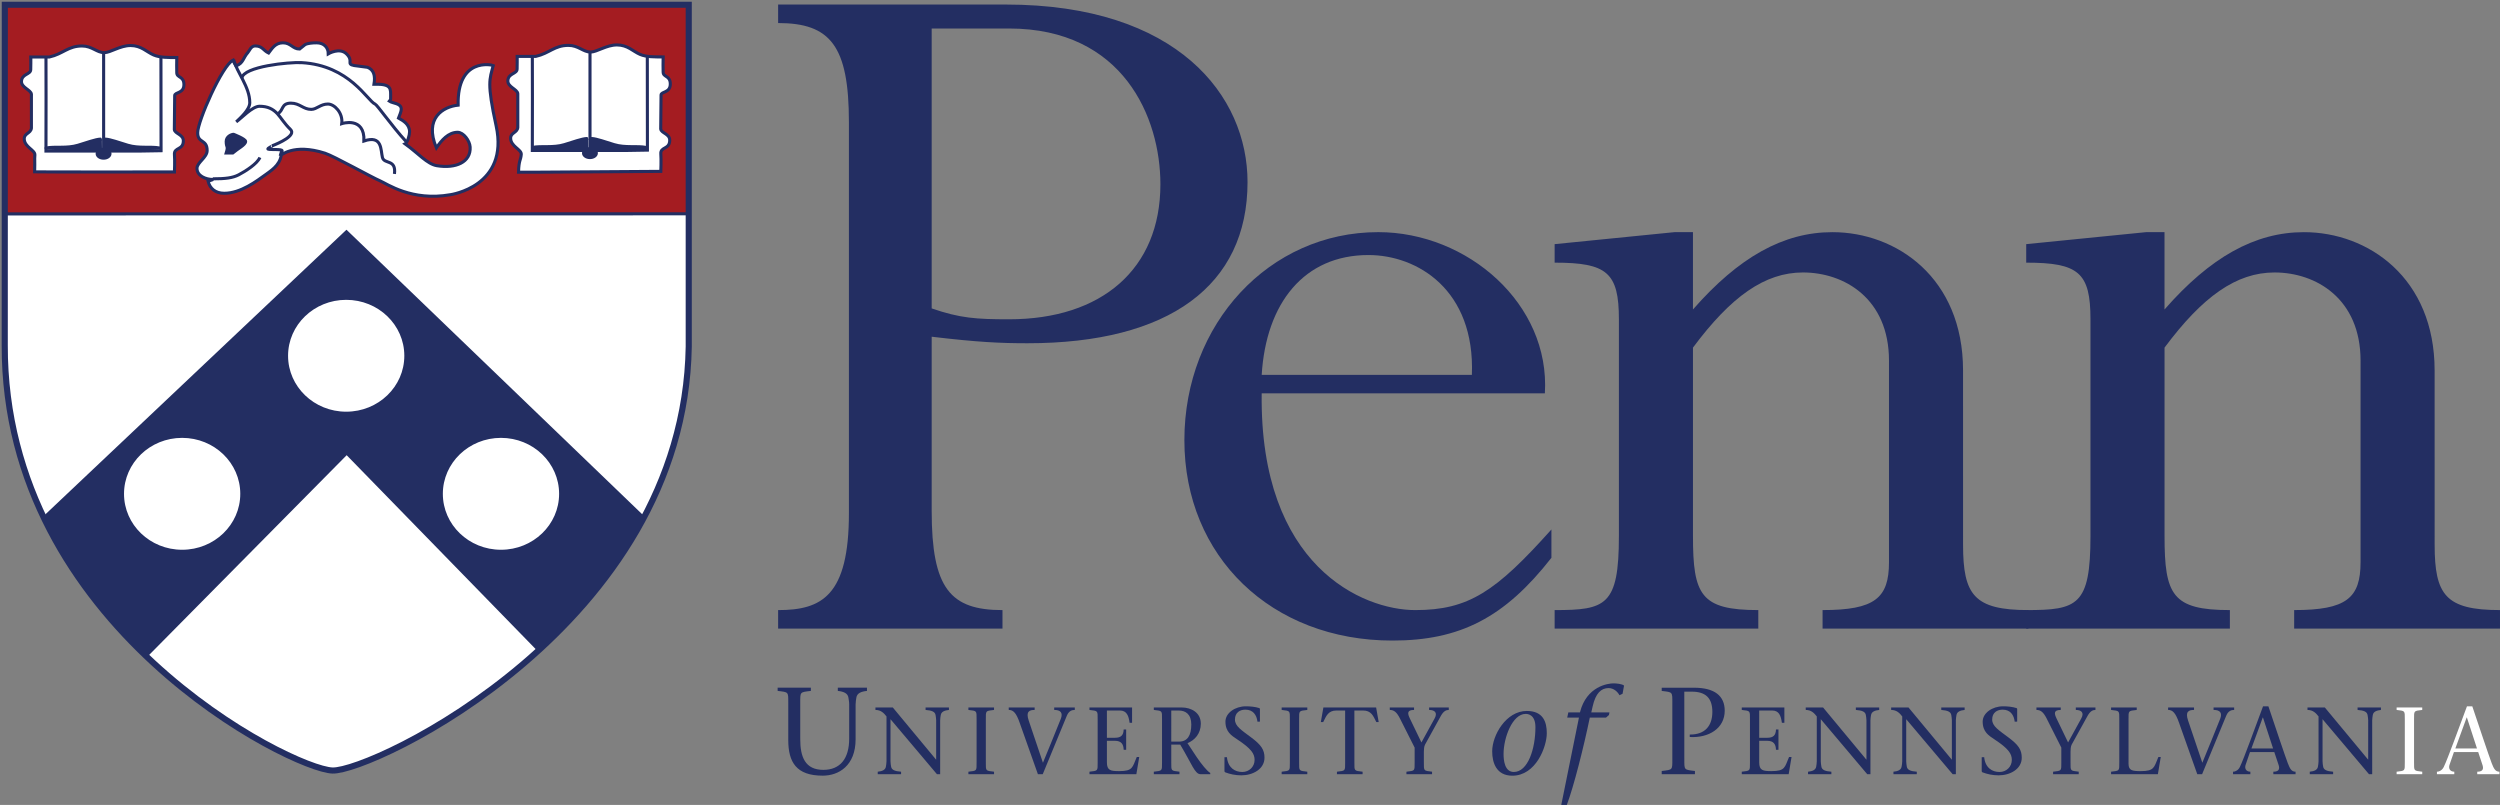<?xml version="1.0" encoding="utf-8"?>
<!-- Generator: Adobe Illustrator 16.0.4, SVG Export Plug-In . SVG Version: 6.00 Build 0)  -->
<!DOCTYPE svg PUBLIC "-//W3C//DTD SVG 1.1 Tiny//EN" "http://www.w3.org/Graphics/SVG/1.1/DTD/svg11-tiny.dtd">
<svg version="1.1" baseProfile="tiny"
	 id="svg3399" xmlns:dc="http://purl.org/dc/elements/1.1/" xmlns:cc="http://creativecommons.org/ns#" xmlns:rdf="http://www.w3.org/1999/02/22-rdf-syntax-ns#" xmlns:svg="http://www.w3.org/2000/svg" xmlns:sodipodi="http://sodipodi.sourceforge.net/DTD/sodipodi-0.dtd" xmlns:inkscape="http://www.inkscape.org/namespaces/inkscape" inkscape:version="0.48.1 " sodipodi:docname="New document 4"
	 xmlns="http://www.w3.org/2000/svg" xmlns:xlink="http://www.w3.org/1999/xlink" x="0px" y="0px" width="388.243px"
	 height="125.008px" viewBox="0 0 388.243 125.008" xml:space="preserve">
<rect x="0" y="0" width="388.243" height="125.008" fill="#808080" stroke="none"/>
<sodipodi:namedview  fit-margin-left="0" fit-margin-top="0" showgrid="false" inkscape:cy="107.28628" inkscape:cx="217.07879" inkscape:zoom="1" borderopacity="1.0" bordercolor="#666666" pagecolor="#ffffff" id="base" inkscape:window-maximized="1" inkscape:window-height="721" inkscape:window-width="1024" inkscape:window-y="-4" inkscape:pageopacity="0.0" fit-margin-bottom="0" fit-margin-right="0" inkscape:current-layer="layer1" inkscape:document-units="px" inkscape:window-x="-4" inkscape:pageshadow="2">
	</sodipodi:namedview>
<path id="path3011" inkscape:connector-curvature="0" fill="#232E62" d="M144.688,47.895c4.397,1.521,6.935,1.69,12.01,1.69
	c14.376,0,23.51-7.78,23.51-20.973c0-10.317-5.751-24.186-23.51-24.186h-12.01V47.895z M144.688,79.354
	c0,12.008,2.875,15.393,10.995,15.393v2.877H120.84v-2.877c6.766,0,10.994-2.199,10.994-15.055V18.972
	c0-11.84-2.875-15.392-10.994-15.392V0.705h35.349c26.725,0,37.55,14.207,37.55,27.569c0,16.068-12.178,25.032-34.167,25.032
	c-4.228,0-7.779-0.169-14.883-1.015"/>
<path id="path3013" inkscape:connector-curvature="0" fill="#232E62" d="M228.579,58.211c0.51-13.192-8.455-18.604-16.064-18.604
	c-9.979,0-15.898,7.442-16.576,18.604H228.579L228.579,58.211z M195.936,61.087c-0.337,26.894,15.73,33.658,23.85,33.658
	c8.289,0,12.517-2.873,21.145-12.519v4.398c-7.271,9.305-14.209,12.854-24.694,12.854c-18.774,0-32.306-13.022-32.306-31.121
	s13.191-32.307,30.104-32.307c13.871,0,26.729,11.163,25.879,25.033"/>
<path id="path3015" inkscape:connector-curvature="0" fill="#232E62" d="M304.859,84.596c0,7.78,1.694,10.148,10.147,10.148v2.877
	h-31.965v-2.877c8.117,0,10.314-1.859,10.314-7.441V56.012c0-9.64-6.938-13.699-13.359-13.699c-5.92,0-11.164,3.72-17.082,11.67
	v29.262c0,9.132,1.183,11.5,10.146,11.5v2.877H241.43v-2.877c7.949,0,9.98-0.679,9.98-11.5v-33.66c0-7.272-1.863-8.795-9.98-8.795
	v-2.875l18.604-1.861h2.877v12.009c7.104-8.119,14.039-12.009,21.648-12.009c9.98,0,20.296,7.104,20.296,21.48"/>
<path id="path3017" inkscape:connector-curvature="0" fill="#232E62" d="M378.094,84.596c0,7.78,1.691,10.148,10.148,10.148v2.877
	h-31.965v-2.877c8.113,0,10.311-1.859,10.311-7.441V56.012c0-9.64-6.934-13.699-13.355-13.699c-5.926,0-11.164,3.72-17.086,11.67
	v29.262c0,9.132,1.188,11.5,10.146,11.5v2.877h-31.629v-2.877c7.947,0,9.98-0.679,9.98-11.5v-33.66c0-7.272-1.859-8.795-9.98-8.795
	v-2.875l18.605-1.861h2.873v12.009c7.105-8.119,14.041-12.009,21.65-12.009c9.98,0,20.297,7.104,20.297,21.48"/>
<path id="path3019" inkscape:connector-curvature="0" fill="#232E62" d="M124.277,114.82c0,2.685,0.729,4.738,3.588,4.738
	c2.628,0,4.01-1.767,4.01-4.836v-5.334c0-0.402-0.077-0.729-0.116-1.037c-0.096-0.69-0.749-0.959-1.649-1.054v-0.5h4.528v0.5
	c-0.921,0.095-1.555,0.361-1.65,1.054c-0.039,0.31-0.115,0.635-0.115,1.037v5.409c0,4.125-2.629,5.662-5.104,5.662
	c-4.088,0-5.354-2.074-5.354-5.545v-5.72c0-1.784,0.077-1.688-1.65-1.897v-0.5h5.162v0.5c-1.727,0.211-1.65,0.113-1.65,1.897"/>
<path id="path3021" inkscape:connector-curvature="0" fill="#232E62" d="M145.502,120.229c-2.354-2.779-4.797-5.695-7.209-8.539
	v6.543c0,0.311,0.059,0.562,0.088,0.797c0.075,0.535,0.578,0.742,1.555,0.814v0.385h-3.627v-0.385
	c0.711-0.072,1.2-0.279,1.273-0.814c0.03-0.234,0.089-0.486,0.089-0.797v-6.975c-0.415-0.531-0.874-1.006-1.717-1.006v-0.386h2.694
	c2.206,2.679,4.501,5.403,6.707,8.084h0.029v-6.085c0-0.311-0.06-0.562-0.089-0.799c-0.074-0.535-0.578-0.74-1.555-0.814v-0.386
	h3.628v0.386c-0.696,0.074-1.201,0.279-1.274,0.814c-0.03,0.234-0.089,0.488-0.089,0.799v8.363"/>
<path id="path3023" inkscape:connector-curvature="0" fill="#232E62" d="M153.097,118.379c0,1.376-0.058,1.303,1.274,1.465v0.385
	h-3.982v-0.385c1.333-0.162,1.272-0.088,1.272-1.465v-6.662c0-1.377,0.06-1.303-1.272-1.465v-0.386h3.982v0.386
	c-1.332,0.162-1.274,0.088-1.274,1.465"/>
<path id="path3025" inkscape:connector-curvature="0" fill="#232E62" d="M160.678,110.252c-0.813,0-1.407,0.236-0.919,1.656
	c0.578,1.748,1.438,4.293,2.207,6.545c0.948-2.266,1.85-4.545,2.769-6.811c0.37-0.934-0.015-1.393-1.022-1.393v-0.386h3.198v0.386
	c-0.43,0-0.918,0.146-1.229,0.891c-1.245,3.031-2.502,6.055-3.745,9.088h-0.756c-0.902-2.561-1.91-5.418-2.812-7.937
	c-0.547-1.583-1.006-2.042-1.717-2.042v-0.386h4.026"/>
<path id="path3027" inkscape:connector-curvature="0" fill="#232E62" d="M169.191,119.844c1.332-0.162,1.273-0.089,1.273-1.465
	v-6.662c0-1.377,0.059-1.303-1.273-1.465v-0.386h6.618v2.386h-0.385c-0.147-1.098-0.444-1.912-1.511-1.912h-2.012v4.234h1.243
	c0.933,0,1.333-0.369,1.361-1.289h0.385v3.154h-0.385c-0.029-0.873-0.37-1.394-1.361-1.394h-1.243v3.349
	c0,1.258,0.578,1.358,1.91,1.358c2.146,0,2.043-0.604,2.724-2.188h0.385l-0.445,2.664h-7.283"/>
<path id="path3029" inkscape:connector-curvature="0" fill="#232E62" d="M181.894,115.168h1.229c1.289,0,1.881-0.977,1.881-2.65
	c0-1.615-0.889-2.178-1.97-2.178h-1.139L181.894,115.168L181.894,115.168z M179.184,109.867h4.309c1.495,0,2.991,0.785,2.991,2.517
	c0,1.525-0.933,2.576-2.072,3.021l1.451,2.204c0.74,1.08,1.569,2.117,2.087,2.43v0.189h-1.524c-0.875,0-1.348-1.612-3.14-4.59
	h-1.391v2.739c0,1.376-0.06,1.304,1.272,1.465v0.386h-3.982v-0.386c1.333-0.161,1.274-0.088,1.274-1.465v-6.662
	c0-1.377,0.059-1.303-1.274-1.465"/>
<path id="path3031" inkscape:connector-curvature="0" fill="#232E62" d="M195.279,112.072c-0.12-1.034-0.683-1.865-1.866-1.865
	c-0.86,0-1.629,0.445-1.629,1.54c0,1.037,1.037,1.659,2.519,2.771c1.566,1.168,2.07,1.924,2.07,3.153
	c0,1.761-1.806,2.736-3.583,2.736c-0.946,0-1.761-0.179-2.53-0.472c-0.06-0.03-0.105-0.093-0.105-0.209v-2.131h0.386
	c0.162,1.644,1.243,2.293,2.384,2.293c1.051,0,1.91-0.8,1.91-1.88c0-0.963-0.518-1.748-2.738-3.213
	c-0.8-0.535-1.791-1.11-1.791-2.728c0-1.329,1.48-2.381,3.182-2.381c0.636,0,1.481,0.074,2.072,0.278
	c0.089,0.031,0.104,0.089,0.104,0.163v1.939"/>
<path id="path3033" inkscape:connector-curvature="0" fill="#232E62" d="M201.749,118.379c0,1.376-0.06,1.303,1.271,1.465v0.385
	h-3.982v-0.385c1.334-0.162,1.273-0.088,1.273-1.465v-6.662c0-1.377,0.061-1.303-1.273-1.465v-0.386h3.982v0.386
	c-1.331,0.162-1.271,0.088-1.271,1.465"/>
<path id="path3035" inkscape:connector-curvature="0" fill="#232E62" d="M210.334,118.379c0,1.376-0.061,1.303,1.273,1.465v0.385
	h-3.984v-0.385c1.334-0.162,1.272-0.088,1.272-1.465v-8.039h-1.331c-1.289,0-1.586,0.814-2.072,1.791h-0.371l0.398-2.265h8.188
	l0.4,2.265h-0.371c-0.488-0.977-0.785-1.791-2.074-1.791h-1.33"/>
<path id="path3037" inkscape:connector-curvature="0" fill="#232E62" d="M218.418,119.844c1.33-0.162,1.271-0.089,1.271-1.465V116.1
	l-2.279-4.518c-0.488-0.962-0.902-1.33-1.582-1.33v-0.386h3.771v0.386c-1.123,0-1.021,0.562-0.65,1.33l1.795,3.717l2.041-3.717
	c0.504-0.902,0.027-1.33-0.848-1.33v-0.386h3.053v0.386c-0.414,0-0.812,0.191-1.215,0.902l-2.471,4.484
	c-0.148,0.297-0.182,0.711-0.182,1.081v1.657c0,1.376-0.057,1.303,1.273,1.465v0.387h-3.982"/>
<path id="path3039" inkscape:connector-curvature="0" fill="#232E62" d="M238.448,112.939c0-1.996-1.207-2.073-1.514-2.073
	c-2.074,0-3.436,3.723-3.436,6.219c0,0.998,0.174,2.8,1.594,2.8C237.282,119.884,238.448,116.275,238.448,112.939z M231.733,116.682
	c0-2.514,2.168-6.273,5.372-6.273c2.556,0,3.108,1.729,3.108,3.451c0,2.111-1.688,6.604-5.354,6.604
	C232.405,120.461,231.733,118.484,231.733,116.682"/>
<path id="path3041" inkscape:connector-curvature="0" fill="#232E62" d="M249.866,111.041l-0.459,0.402h-2.515
	c-0.94,4.563-2.476,10.647-3.567,13.563h-0.865l2.746-13.563h-1.822l0.172-0.808h1.805c1.018-4.087,4.395-4.51,5.199-4.51
	c0.439,0,1.359,0.077,1.65,0.347l-0.231,1.267l-0.479,0.229c-0.269-0.517-0.883-1.112-1.688-1.112c-1.15,0-2.016,0.789-2.479,2.858
	l-0.209,0.922h2.819"/>
<path id="path3043" inkscape:connector-curvature="0" fill="#232E62" d="M261.571,117.833c0,1.783-0.076,1.688,1.648,1.899v0.496
	h-5.16v-0.496c1.727-0.211,1.65-0.116,1.65-1.899v-8.635c0-1.785,0.076-1.688-1.65-1.898v-0.5h5.025c3.186,0,4.76,1.265,4.76,3.57
	c0,2.762-2.494,4.259-5.43,4.084v-0.384c2.397,0.037,3.51-1.397,3.51-3.51c0-2.15-1.033-3.147-3.186-3.147h-1.17"/>
<path id="path3045" inkscape:connector-curvature="0" fill="#232E62" d="M270.491,119.844c1.334-0.162,1.273-0.089,1.273-1.465
	v-6.662c0-1.377,0.061-1.303-1.273-1.465v-0.386h6.617v2.386h-0.387c-0.146-1.098-0.441-1.912-1.508-1.912H273.2v4.234h1.243
	c0.933,0,1.334-0.369,1.362-1.289h0.385v3.154h-0.385c-0.028-0.873-0.371-1.394-1.362-1.394H273.2v3.349
	c0,1.258,0.578,1.358,1.908,1.358c2.148,0,2.045-0.604,2.725-2.188h0.389l-0.446,2.664h-7.282"/>
<path id="path3047" inkscape:connector-curvature="0" fill="#232E62" d="M289.973,120.229c-2.354-2.779-4.795-5.695-7.21-8.539
	v6.543c0,0.311,0.06,0.562,0.089,0.797c0.074,0.535,0.576,0.742,1.554,0.814v0.385h-3.624v-0.385
	c0.707-0.072,1.196-0.279,1.271-0.814c0.029-0.234,0.088-0.486,0.088-0.797v-6.975c-0.414-0.531-0.87-1.006-1.717-1.006v-0.386
	h2.693c2.209,2.679,4.502,5.403,6.707,8.084h0.03v-6.085c0-0.311-0.062-0.562-0.089-0.799c-0.073-0.535-0.576-0.74-1.557-0.814
	v-0.386h3.627v0.386c-0.692,0.074-1.198,0.279-1.271,0.814c-0.03,0.234-0.091,0.488-0.091,0.799v8.363"/>
<path id="path3049" inkscape:connector-curvature="0" fill="#232E62" d="M303.239,120.229c-2.354-2.779-4.796-5.695-7.209-8.539
	v6.543c0,0.311,0.061,0.562,0.088,0.797c0.074,0.535,0.578,0.742,1.555,0.814v0.385h-3.625v-0.385
	c0.707-0.072,1.195-0.279,1.271-0.814c0.033-0.234,0.092-0.486,0.092-0.797v-6.975c-0.414-0.531-0.873-1.006-1.719-1.006v-0.386
	h2.691c2.209,2.679,4.503,5.403,6.707,8.084h0.031v-6.085c0-0.311-0.061-0.562-0.088-0.799c-0.074-0.535-0.578-0.74-1.558-0.814
	v-0.386h3.628v0.386c-0.693,0.074-1.2,0.279-1.271,0.814c-0.031,0.234-0.092,0.488-0.092,0.799v8.363"/>
<path id="path3051" inkscape:connector-curvature="0" fill="#232E62" d="M312.875,112.072c-0.115-1.034-0.68-1.865-1.863-1.865
	c-0.857,0-1.631,0.445-1.631,1.54c0,1.037,1.037,1.659,2.518,2.771c1.57,1.168,2.074,1.924,2.074,3.153
	c0,1.761-1.805,2.736-3.582,2.736c-0.949,0-1.762-0.179-2.533-0.472c-0.059-0.03-0.104-0.093-0.104-0.209v-2.131h0.387
	c0.162,1.644,1.24,2.293,2.383,2.293c1.049,0,1.908-0.8,1.908-1.88c0-0.963-0.516-1.748-2.738-3.213
	c-0.801-0.535-1.791-1.11-1.791-2.728c0-1.329,1.479-2.381,3.182-2.381c0.639,0,1.482,0.074,2.074,0.278
	c0.09,0.031,0.104,0.089,0.104,0.163v1.939"/>
<path id="path3053" inkscape:connector-curvature="0" fill="#232E62" d="M318.842,119.844c1.334-0.162,1.275-0.089,1.275-1.465
	V116.1l-2.279-4.518c-0.488-0.962-0.904-1.33-1.586-1.33v-0.386h3.777v0.386c-1.127,0-1.023,0.562-0.652,1.33l1.791,3.717
	l2.041-3.717c0.504-0.902,0.033-1.33-0.842-1.33v-0.386h3.051v0.386c-0.416,0-0.816,0.191-1.213,0.902l-2.479,4.484
	c-0.145,0.297-0.176,0.711-0.176,1.081v1.657c0,1.376-0.061,1.303,1.271,1.465v0.387h-3.982"/>
<path id="path3055" inkscape:connector-curvature="0" fill="#232E62" d="M327.844,119.844c1.334-0.162,1.275-0.089,1.275-1.465
	v-6.662c0-1.377,0.059-1.303-1.275-1.465v-0.386h3.984v0.386c-1.334,0.162-1.273,0.088-1.273,1.465v6.898
	c0,1.037,0.578,1.14,1.895,1.14c2.148,0,2.059-0.604,2.738-2.19h0.371l-0.445,2.664h-7.27"/>
<path id="path3057" inkscape:connector-curvature="0" fill="#232E62" d="M340.727,110.252c-0.814,0-1.408,0.236-0.92,1.656
	c0.58,1.748,1.438,4.293,2.209,6.545c0.943-2.266,1.852-4.545,2.766-6.811c0.371-0.934-0.012-1.393-1.021-1.393v-0.386h3.199v0.386
	c-0.428,0-0.92,0.146-1.229,0.891c-1.246,3.031-2.502,6.055-3.748,9.088h-0.754c-0.902-2.561-1.91-5.418-2.812-7.937
	c-0.549-1.583-1.006-2.042-1.717-2.042v-0.386h4.027"/>
<path id="path3059" inkscape:connector-curvature="0" fill="#232E62" d="M353.002,116.232l-1.572-4.812h-0.029l-1.762,4.812H353.002
	z M349.415,116.796l-0.678,1.981c-0.195,0.578,0.088,1.064,0.738,1.064v0.387h-2.691v-0.387c0.398,0,0.826-0.252,1.064-0.738
	c0.637-1.305,2.367-6.146,3.596-9.414h0.832c1.006,2.977,2.516,7.535,3.02,8.852c0.326,0.832,0.562,1.303,1.199,1.303v0.385h-3.451
	v-0.385c0.939,0,1.023-0.488,0.785-1.14l-0.637-1.908"/>
<path id="path3061" inkscape:connector-curvature="0" fill="#232E62" d="M367.895,120.229c-2.354-2.779-4.799-5.695-7.209-8.539
	v6.543c0,0.311,0.057,0.562,0.088,0.797c0.074,0.535,0.576,0.742,1.555,0.814v0.385H358.7v-0.385
	c0.711-0.072,1.199-0.279,1.273-0.814c0.029-0.234,0.09-0.486,0.09-0.797v-6.975c-0.414-0.531-0.875-1.006-1.717-1.006v-0.386h2.693
	c2.205,2.679,4.502,5.403,6.707,8.084h0.027v-6.085c0-0.311-0.061-0.562-0.092-0.799c-0.07-0.535-0.572-0.74-1.555-0.814v-0.386
	h3.629v0.386c-0.693,0.074-1.201,0.279-1.27,0.814c-0.029,0.234-0.09,0.488-0.09,0.799v8.363"/>
<path id="path3063" inkscape:connector-curvature="0" fill="#FFFFFF" d="M374.895,118.379c0,1.376-0.057,1.303,1.273,1.465v0.385
	h-3.98v-0.385c1.33-0.162,1.273-0.088,1.273-1.465v-6.662c0-1.377,0.057-1.303-1.273-1.465v-0.386h3.98v0.386
	c-1.33,0.162-1.273,0.088-1.273,1.465"/>
<path id="path3065" inkscape:connector-curvature="0" fill="#FFFFFF" d="M384.668,116.232l-1.568-4.812h-0.033l-1.758,4.812H384.668
	z M381.086,116.796l-0.684,1.981c-0.191,0.578,0.09,1.064,0.744,1.064v0.387h-2.697v-0.387c0.395,0,0.828-0.252,1.062-0.738
	c0.639-1.305,2.369-6.146,3.602-9.414h0.828c1.008,2.977,2.518,7.535,3.02,8.852c0.326,0.832,0.562,1.303,1.199,1.303v0.385h-3.449
	v-0.385c0.932,0,1.021-0.488,0.781-1.14l-0.633-1.908"/>
<path id="path3067" inkscape:connector-curvature="0" fill="#FFFFFF" d="M0.782,0.731h106.213c0,0,0,52.177,0,53.097
	c-0.719,43.281-49.222,66.029-55.323,65.82C45.326,119.432,0.638,97.17,0.771,53.602C0.772,52.82,0.782,0.731,0.782,0.731"/>
<path id="path3069" inkscape:connector-curvature="0" fill="#A41C21" d="M0.771,33C0.926,33.153,0.778,0.74,0.778,0.74h106.135
	c0,0,0,17.384,0,32.261"/>
<path id="path3071" inkscape:connector-curvature="0" fill="none" stroke="#A41C21" stroke-width="0.479" stroke-miterlimit="3.864" d="
	M0.771,33C0.926,33.153,0.778,0.74,0.778,0.74h106.135c0,0,0,17.384,0,32.261L0.771,33L0.771,33z"/>
<path id="path3073" inkscape:connector-curvature="0" fill="#232E62" d="M6.718,80.229c4.083,8.58,9.13,15.49,16.215,21.369
	L53.838,70.35l29.749,30.516c6.132-5.607,12.105-12.398,16.385-20.441L53.803,36.005L6.93,80.318"/>
<path id="path3075" inkscape:connector-curvature="0" fill="none" stroke="#232E62" stroke-width="0.479" stroke-miterlimit="3.864" d="
	M6.718,80.229c4.083,8.58,9.13,15.49,16.215,21.369L53.838,70.35l29.749,30.516c6.132-5.607,12.105-12.398,16.385-20.441
	L53.803,36.005L6.93,80.318L6.718,80.229z"/>
<path id="path3077" inkscape:connector-curvature="0" fill="none" stroke="#232E62" stroke-width="0.479" stroke-miterlimit="3.864" d="
	M0.771,33.219l106.136-0.014"/>
<path id="path3079" inkscape:connector-curvature="0" fill="#FFFFFF" d="M80.32,8.756h2.889c2.117-0.483,2.889-1.711,5.06-1.711
	c1.562,0,2.298,1.038,3.446,1.038c0.969,0,2.459-1.106,4.091-1.106c1.669,0,2.495,1.003,3.59,1.469
	c0.969,0.415,2.242,0.393,3.588,0.393c-0.037,0.968,0,1.543,0,2.355c0,0.83,1.112,0.501,1.112,1.85c0,1.417-1.437,1.141-1.437,1.711
	l-0.053,5.271c0.072,0.657,1.4,0.744,1.4,1.746c0,1.487-1.479,0.972-1.382,2.144c0.071,0.864,0,2.696,0,2.696
	c-2.853,0-21.203,0.168-22.101,0.133c0.054-1.953,0.358-1.836,0.425-2.778c0.054-0.76-1.65-1.228-1.65-2.506
	c0-0.882,1.022-0.83,1.111-1.66v-5.254c-0.053-0.691-1.596-1.037-1.543-2.021c0.064-1.179,1.437-1.029,1.437-1.816
	C80.302,10.365,80.338,9.085,80.32,8.756"/>
<path id="path3081" inkscape:connector-curvature="0" fill="none" stroke="#232E62" stroke-width="0.479" stroke-miterlimit="3.864" d="
	M80.32,8.756h2.889c2.117-0.483,2.889-1.711,5.06-1.711c1.562,0,2.298,1.038,3.446,1.038c0.969,0,2.459-1.106,4.091-1.106
	c1.669,0,2.495,1.003,3.59,1.469c0.969,0.415,2.242,0.393,3.588,0.393c-0.037,0.968,0,1.543,0,2.355c0,0.83,1.112,0.501,1.112,1.85
	c0,1.417-1.437,1.141-1.437,1.711l-0.053,5.271c0.072,0.657,1.4,0.744,1.4,1.746c0,1.487-1.479,0.972-1.382,2.144
	c0.071,0.864,0,2.696,0,2.696c-2.853,0-21.203,0.168-22.101,0.133c0.054-1.953,0.358-1.836,0.425-2.778
	c0.054-0.76-1.65-1.228-1.65-2.506c0-0.882,1.022-0.83,1.111-1.66v-5.254c-0.053-0.691-1.596-1.037-1.543-2.021
	c0.064-1.179,1.437-1.029,1.437-1.816C80.302,10.365,80.338,9.085,80.32,8.756L80.32,8.756z"/>
<path id="path3083" inkscape:connector-curvature="0" fill="none" stroke="#232E62" stroke-width="0.479" stroke-miterlimit="3.864" d="
	M82.671,8.844c0,0,0.036,11.753,0,14.519c0,0,17.119,0.035,17.872-0.035c0-3.129-0.017-14.572-0.017-14.572"/>
<path id="path3085" inkscape:connector-curvature="0" fill="none" stroke="#232E62" stroke-width="0.479" stroke-miterlimit="3.864" d="
	M91.625,8.117v15.28"/>
<path id="path3087" inkscape:connector-curvature="0" fill="#232E62" d="M91.895,21.513c0.753,0.035,2.137,0.543,3.481,0.951
	c1.74,0.527,3.585,0.158,4.951,0.432c0.431,0.087-8.433,0.156-8.433,0.156C91.93,21.34,91.895,21.513,91.895,21.513"/>
<path id="path3089" inkscape:connector-curvature="0" fill="none" stroke="#232E62" stroke-width="0.479" stroke-miterlimit="3.864" d="
	M91.895,21.513c0.753,0.035,2.137,0.543,3.481,0.951c1.74,0.527,3.585,0.158,4.951,0.432c0.431,0.087-8.433,0.156-8.433,0.156
	C91.93,21.34,91.895,21.513,91.895,21.513L91.895,21.513z"/>
<path id="path3091" inkscape:connector-curvature="0" fill="#232E62" d="M90.62,23.778c0-0.382,0.446-0.692,0.996-0.692
	c0.551,0,0.996,0.31,0.996,0.692c0,0.381-0.445,0.691-0.996,0.691C91.066,24.469,90.62,24.159,90.62,23.778"/>
<path id="path3093" inkscape:connector-curvature="0" fill="none" stroke="#232E62" stroke-width="0.479" stroke-miterlimit="3.864" d="
	M90.62,23.778c0-0.382,0.446-0.692,0.996-0.692c0.551,0,0.996,0.31,0.996,0.692c0,0.381-0.445,0.691-0.996,0.691
	C91.066,24.469,90.62,24.159,90.62,23.778z"/>
<path id="path3095" inkscape:connector-curvature="0" fill="#232E62" d="M91.127,21.513c-0.753,0.035-2.137,0.543-3.481,0.951
	c-1.74,0.527-3.586,0.158-4.952,0.432c-0.431,0.087,8.433,0.156,8.433,0.156C91.091,21.34,91.127,21.513,91.127,21.513"/>
<path id="path3097" inkscape:connector-curvature="0" fill="none" stroke="#232E62" stroke-width="0.479" stroke-miterlimit="3.864" d="
	M91.127,21.513c-0.753,0.035-2.137,0.543-3.481,0.951c-1.74,0.527-3.586,0.158-4.952,0.432c-0.431,0.087,8.433,0.156,8.433,0.156
	C91.091,21.34,91.127,21.513,91.127,21.513L91.127,21.513z"/>
<path id="path3099" inkscape:connector-curvature="0" fill="#FFFFFF" d="M32.312,28.149c0.287,1.124,1.13,1.867,2.512,1.867
	c2.566,0,5.042-1.902,6.531-2.973c1.167-0.83,2.369-1.711,2.369-3.526l-0.215,0.691c0,0,2.01-2.004,6.962-0.415
	c1.376,0.442,7.268,3.75,8.542,4.287c1.095,0.467,4.932,3.219,10.928,2.158c0,0,9.155-1.26,7.109-10.688
	c-1.462-6.738-1.008-7.217-0.452-9.377C76.384,10.07,71,8.86,71.145,16.327c-2.334,0.242-5.312,2.004-3.375,6.638
	c0.79-1.176,1.848-2.42,3.302-2.42c0.915,0,1.879,1.315,1.938,2.282c0.144,2.351-2.225,3.388-5.167,2.904
	c-1.492-0.245-2.866-1.898-4.923-3.386c0.359-0.173,0.688-1.384,0.688-1.868c0-1.193-1.023-1.746-1.722-2.144
	c0.144-0.414,0.429-0.967,0.429-1.382c0-0.951-1.345-0.881-1.864-1.244c0.214-0.294,0.214-0.121,0.214-0.553
	c0-1.383,0.215-2.144-2.584-2.074c0.233-1.366-0.054-2.248-1.005-2.628l-2.082-0.276c-1.292-0.242-0.003-0.672-1.196-1.821
	c-1.063-1.026-2.814,0-2.814,0c0-0.951-0.656-1.706-1.804-1.706c-0.61,0-1.363,0.052-1.794,0.277l-0.861,0.691
	c-1.077,0-1.346-0.968-2.584-0.968c-1.237,0-1.74,0.968-2.225,1.59c-0.843-0.398-0.951-1.106-2.082-1.106
	c-0.664,0-0.86,0.708-1.148,1.037c-0.735,0.812-0.683,1.654-1.832,2.069l-0.427-0.751c-0.014-0.047-0.027-0.095-0.038-0.143
	c-1.688,0.813-5.493,9.489-5.493,11.271c0,1.694,1.474,0.952,1.474,2.767c0,1.071-1.579,1.85-1.579,2.765
	c0,1.158,1.345,1.728,2.512,1.728"/>
<path id="path3101" inkscape:connector-curvature="0" fill="none" stroke="#232E62" stroke-width="0.479" stroke-miterlimit="3.864" d="
	M32.312,28.149c0.287,1.124,1.13,1.867,2.512,1.867c2.566,0,5.042-1.902,6.531-2.973c1.167-0.83,2.369-1.711,2.369-3.526
	l-0.215,0.691c0,0,2.01-2.004,6.962-0.415c1.376,0.442,7.268,3.75,8.542,4.287c1.095,0.467,4.932,3.219,10.928,2.158
	c0,0,9.155-1.26,7.109-10.688c-1.462-6.738-1.008-7.217-0.452-9.377C76.384,10.07,71,8.86,71.145,16.327
	c-2.334,0.242-5.312,2.004-3.375,6.638c0.79-1.176,1.848-2.42,3.302-2.42c0.915,0,1.879,1.315,1.938,2.282
	c0.144,2.351-2.225,3.388-5.167,2.904c-1.492-0.245-2.866-1.898-4.923-3.386c0.359-0.173,0.688-1.384,0.688-1.868
	c0-1.193-1.023-1.746-1.722-2.144c0.144-0.414,0.429-0.967,0.429-1.382c0-0.951-1.345-0.881-1.864-1.244
	c0.214-0.294,0.214-0.121,0.214-0.553c0-1.383,0.215-2.144-2.584-2.074c0.233-1.366-0.054-2.248-1.005-2.628l-2.082-0.276
	c-1.292-0.242-0.003-0.672-1.196-1.821c-1.063-1.026-2.814,0-2.814,0c0-0.951-0.656-1.706-1.804-1.706
	c-0.61,0-1.363,0.052-1.794,0.277l-0.861,0.691c-1.077,0-1.346-0.968-2.584-0.968c-1.237,0-1.74,0.968-2.225,1.59
	c-0.843-0.398-0.951-1.106-2.082-1.106c-0.664,0-0.86,0.708-1.148,1.037c-0.735,0.812-0.683,1.654-1.832,2.069l-0.427-0.751
	c-0.014-0.047-0.027-0.095-0.038-0.143c-1.688,0.813-5.493,9.489-5.493,11.271c0,1.694,1.474,0.952,1.474,2.767
	c0,1.071-1.579,1.85-1.579,2.765c0,1.158,1.345,1.728,2.512,1.728L32.312,28.149L32.312,28.149z"/>
<path id="path3103" inkscape:connector-curvature="0" fill="#232E62" d="M36.277,20.86c0,0,1.867,0.718,1.867,1.106
	c0,0.525-1.207,1.105-2.01,1.797h-1.005c0.359-1.175,0-0.747,0-1.797C35.129,21.178,35.962,20.86,36.277,20.86"/>
<path id="path3105" inkscape:connector-curvature="0" fill="none" stroke="#232E62" stroke-width="0.479" stroke-miterlimit="3.864" d="
	M36.277,20.86c0,0,1.867,0.718,1.867,1.106c0,0.525-1.207,1.105-2.01,1.797h-1.005c0.359-1.175,0-0.747,0-1.797
	C35.129,21.178,35.962,20.86,36.277,20.86z"/>
<path id="path3107" inkscape:connector-curvature="0" fill="none" stroke="#232E62" stroke-width="0.479" stroke-miterlimit="3.864" d="
	M43.097,17.678c0.969-0.466,0.52-1.659,2.081-1.659c1.382,0,1.902,0.968,3.158,0.968c0.844,0,1.436-0.83,2.584-0.83
	c1.022,0,2.369,1.383,2.154,3.042c0,0,3.588-1.176,3.445,2.696c2.871-0.968,2.584,1.4,2.871,2.558
	c0.288,1.107,2.155,0.208,1.867,2.558"/>
<path id="path3109" inkscape:connector-curvature="0" fill="#FFFFFF" d="M4.789,8.85h2.889c2.117-0.484,2.889-1.711,5.061-1.711
	c1.561,0,2.296,1.037,3.445,1.037c0.968,0,2.458-1.106,4.091-1.106c1.669,0,2.494,1.002,3.589,1.469
	c0.969,0.415,2.243,0.394,3.589,0.394c-0.037,0.968,0,1.542,0,2.355c0,0.83,1.112,0.501,1.112,1.849
	c0,1.417-1.435,1.141-1.435,1.711l-0.054,5.273c0.071,0.656,1.399,0.742,1.399,1.745c0,1.487-1.479,0.972-1.382,2.143
	c0.072,0.865,0,2.696,0,2.696c-2.854,0-20.816,0.018-21.712-0.017c0.054-1.953-0.031-1.686,0.036-2.627
	c0.053-0.76-1.651-1.227-1.651-2.506c0-0.881,1.023-0.83,1.112-1.659V14.64c-0.054-0.69-1.597-1.037-1.543-2.022
	c0.064-1.177,1.436-1.027,1.436-1.814C4.771,10.458,4.807,9.179,4.789,8.85"/>
<path id="path3111" inkscape:connector-curvature="0" fill="none" stroke="#232E62" stroke-width="0.479" stroke-miterlimit="3.864" d="
	M4.789,8.85h2.889c2.117-0.484,2.889-1.711,5.061-1.711c1.561,0,2.296,1.037,3.445,1.037c0.968,0,2.458-1.106,4.091-1.106
	c1.669,0,2.494,1.002,3.589,1.469c0.969,0.415,2.243,0.394,3.589,0.394c-0.037,0.968,0,1.542,0,2.355
	c0,0.83,1.112,0.501,1.112,1.849c0,1.417-1.435,1.141-1.435,1.711l-0.054,5.273c0.071,0.656,1.399,0.742,1.399,1.745
	c0,1.487-1.479,0.972-1.382,2.143c0.072,0.865,0,2.696,0,2.696c-2.854,0-20.816,0.018-21.712-0.017
	c0.054-1.953-0.031-1.686,0.036-2.627c0.053-0.76-1.651-1.227-1.651-2.506c0-0.881,1.023-0.83,1.112-1.659V14.64
	c-0.054-0.69-1.597-1.037-1.543-2.022c0.064-1.177,1.436-1.027,1.436-1.814C4.771,10.458,4.807,9.179,4.789,8.85L4.789,8.85z"/>
<path id="path3113" inkscape:connector-curvature="0" fill="none" stroke="#232E62" stroke-width="0.479" stroke-miterlimit="3.864" d="
	M7.139,8.937c0,0,0.036,11.754,0,14.519c0,0,17.12,0.035,17.873-0.035c0-3.129-0.019-14.571-0.019-14.571"/>
<path id="path3115" inkscape:connector-curvature="0" fill="none" stroke="#232E62" stroke-width="0.479" stroke-miterlimit="3.864" d="
	M16.093,8.21v15.28"/>
<path id="path3117" inkscape:connector-curvature="0" fill="#232E62" d="M16.362,21.606c0.754,0.035,2.138,0.543,3.482,0.95
	c1.74,0.528,3.586,0.158,4.952,0.432c0.432,0.086-8.434,0.156-8.434,0.156C16.398,21.434,16.362,21.606,16.362,21.606"/>
<path id="path3119" inkscape:connector-curvature="0" fill="none" stroke="#232E62" stroke-width="0.479" stroke-miterlimit="3.864" d="
	M16.362,21.606c0.754,0.035,2.138,0.543,3.482,0.95c1.74,0.528,3.586,0.158,4.952,0.432c0.432,0.086-8.434,0.156-8.434,0.156
	C16.398,21.434,16.362,21.606,16.362,21.606z"/>
<path id="path3121" inkscape:connector-curvature="0" fill="#232E62" d="M15.088,23.871c0-0.382,0.446-0.692,0.996-0.692
	c0.551,0,0.996,0.31,0.996,0.692c0,0.381-0.445,0.691-0.996,0.691C15.534,24.562,15.088,24.252,15.088,23.871"/>
<path id="path3123" inkscape:connector-curvature="0" fill="none" stroke="#232E62" stroke-width="0.479" stroke-miterlimit="3.864" d="
	M15.088,23.871c0-0.382,0.446-0.692,0.996-0.692c0.551,0,0.996,0.31,0.996,0.692c0,0.381-0.445,0.691-0.996,0.691
	C15.534,24.562,15.088,24.252,15.088,23.871z"/>
<path id="path3125" inkscape:connector-curvature="0" fill="#232E62" d="M15.596,21.606c-0.753,0.035-2.137,0.543-3.48,0.95
	c-1.741,0.528-3.586,0.158-4.953,0.432c-0.431,0.086,8.434,0.156,8.434,0.156C15.561,21.434,15.596,21.606,15.596,21.606"/>
<path id="path3127" inkscape:connector-curvature="0" fill="none" stroke="#232E62" stroke-width="0.479" stroke-miterlimit="3.864" d="
	M15.596,21.606c-0.753,0.035-2.137,0.543-3.48,0.95c-1.741,0.528-3.586,0.158-4.953,0.432c-0.431,0.086,8.434,0.156,8.434,0.156
	C15.561,21.434,15.596,21.606,15.596,21.606L15.596,21.606z"/>
<path id="path3129" inkscape:connector-curvature="0" fill="#FFFFFF" d="M19.02,76.691c0-4.932,4.148-8.931,9.267-8.931
	c5.118,0,9.267,3.999,9.267,8.931c0,4.931-4.149,8.925-9.267,8.925C23.168,85.616,19.02,81.622,19.02,76.691"/>
<path id="path3131" inkscape:connector-curvature="0" fill="none" stroke="#232E62" stroke-width="0.479" stroke-miterlimit="3.864" d="
	M19.02,76.691c0-4.932,4.148-8.931,9.267-8.931c5.118,0,9.267,3.999,9.267,8.931c0,4.931-4.149,8.925-9.267,8.925
	C23.168,85.616,19.02,81.622,19.02,76.691L19.02,76.691z"/>
<path id="path3133" inkscape:connector-curvature="0" fill="#FFFFFF" d="M44.497,55.25c0-4.93,4.149-8.926,9.266-8.926
	c5.118,0,9.266,3.996,9.266,8.926c0,4.931-4.148,8.924-9.266,8.924C48.646,64.174,44.497,60.181,44.497,55.25"/>
<path id="path3135" inkscape:connector-curvature="0" fill="none" stroke="#232E62" stroke-width="0.479" stroke-miterlimit="3.864" d="
	M44.497,55.25c0-4.93,4.149-8.926,9.266-8.926c5.118,0,9.266,3.996,9.266,8.926c0,4.931-4.148,8.924-9.266,8.924
	C48.646,64.174,44.497,60.181,44.497,55.25z"/>
<path id="path3137" inkscape:connector-curvature="0" fill="#FFFFFF" d="M68.533,76.691c0-4.932,4.149-8.931,9.268-8.931
	c5.118,0,9.267,3.999,9.267,8.931c0,4.931-4.149,8.925-9.267,8.925C72.682,85.616,68.533,81.622,68.533,76.691"/>
<path id="path3139" inkscape:connector-curvature="0" fill="none" stroke="#232E62" stroke-width="0.479" stroke-miterlimit="3.864" d="
	M68.533,76.691c0-4.932,4.149-8.931,9.268-8.931c5.118,0,9.267,3.999,9.267,8.931c0,4.931-4.149,8.925-9.267,8.925
	C72.682,85.616,68.533,81.622,68.533,76.691z"/>
<path id="path3141" inkscape:connector-curvature="0" fill="none" stroke="#232E62" stroke-width="0.479" stroke-miterlimit="3.864" d="
	M63.058,21.976c-2.368-2.606-4.457-5.667-4.817-5.819c-1.166-0.484-3.947-6.015-11.412-6.43c-1.895-0.106-9.034,0.587-9.279,2.415"
	/>
<path id="path3143" inkscape:connector-curvature="0" fill="none" stroke="#232E62" stroke-width="0.479" stroke-miterlimit="3.864" d="
	M43.771,23.986c0.028-0.179,0.043-0.369,0.043-0.57c0-0.296-1.75-0.128-2.166-0.252c-0.287-0.086,0.77-0.508,0.586-0.508
	c1.077-0.415,3.835-1.629,2.872-2.558c-0.934-0.899-1.49-1.85-2.01-2.42c-0.7-0.76-1.526-1.175-2.8-1.175
	c-1.095,0-2.869,1.899-3.604,2.418c0.539-0.52,2.097-1.866,2.097-2.972c0-2.489-1.991-4.65-2.512-6.706"/>
<path id="path3145" inkscape:connector-curvature="0" fill="none" stroke="#232E62" stroke-width="0.479" stroke-miterlimit="3.864" d="
	M33.041,27.772c1.973,0,3.085-0.138,4.02-0.622c1.022-0.536,2.871-1.694,3.302-2.696"/>
<path id="path3147" inkscape:connector-curvature="0" fill="none" stroke="#232E62" stroke-width="0.95" stroke-miterlimit="3.864" d="
	M0.748,0.74h106.211c0,0,0,52.178,0,53.098c-0.718,43.28-49.22,66.03-55.321,65.821c-6.345-0.218-51.034-22.478-50.901-66.046
	C0.738,52.829,0.748,0.74,0.748,0.74L0.748,0.74z"/>
</svg>
